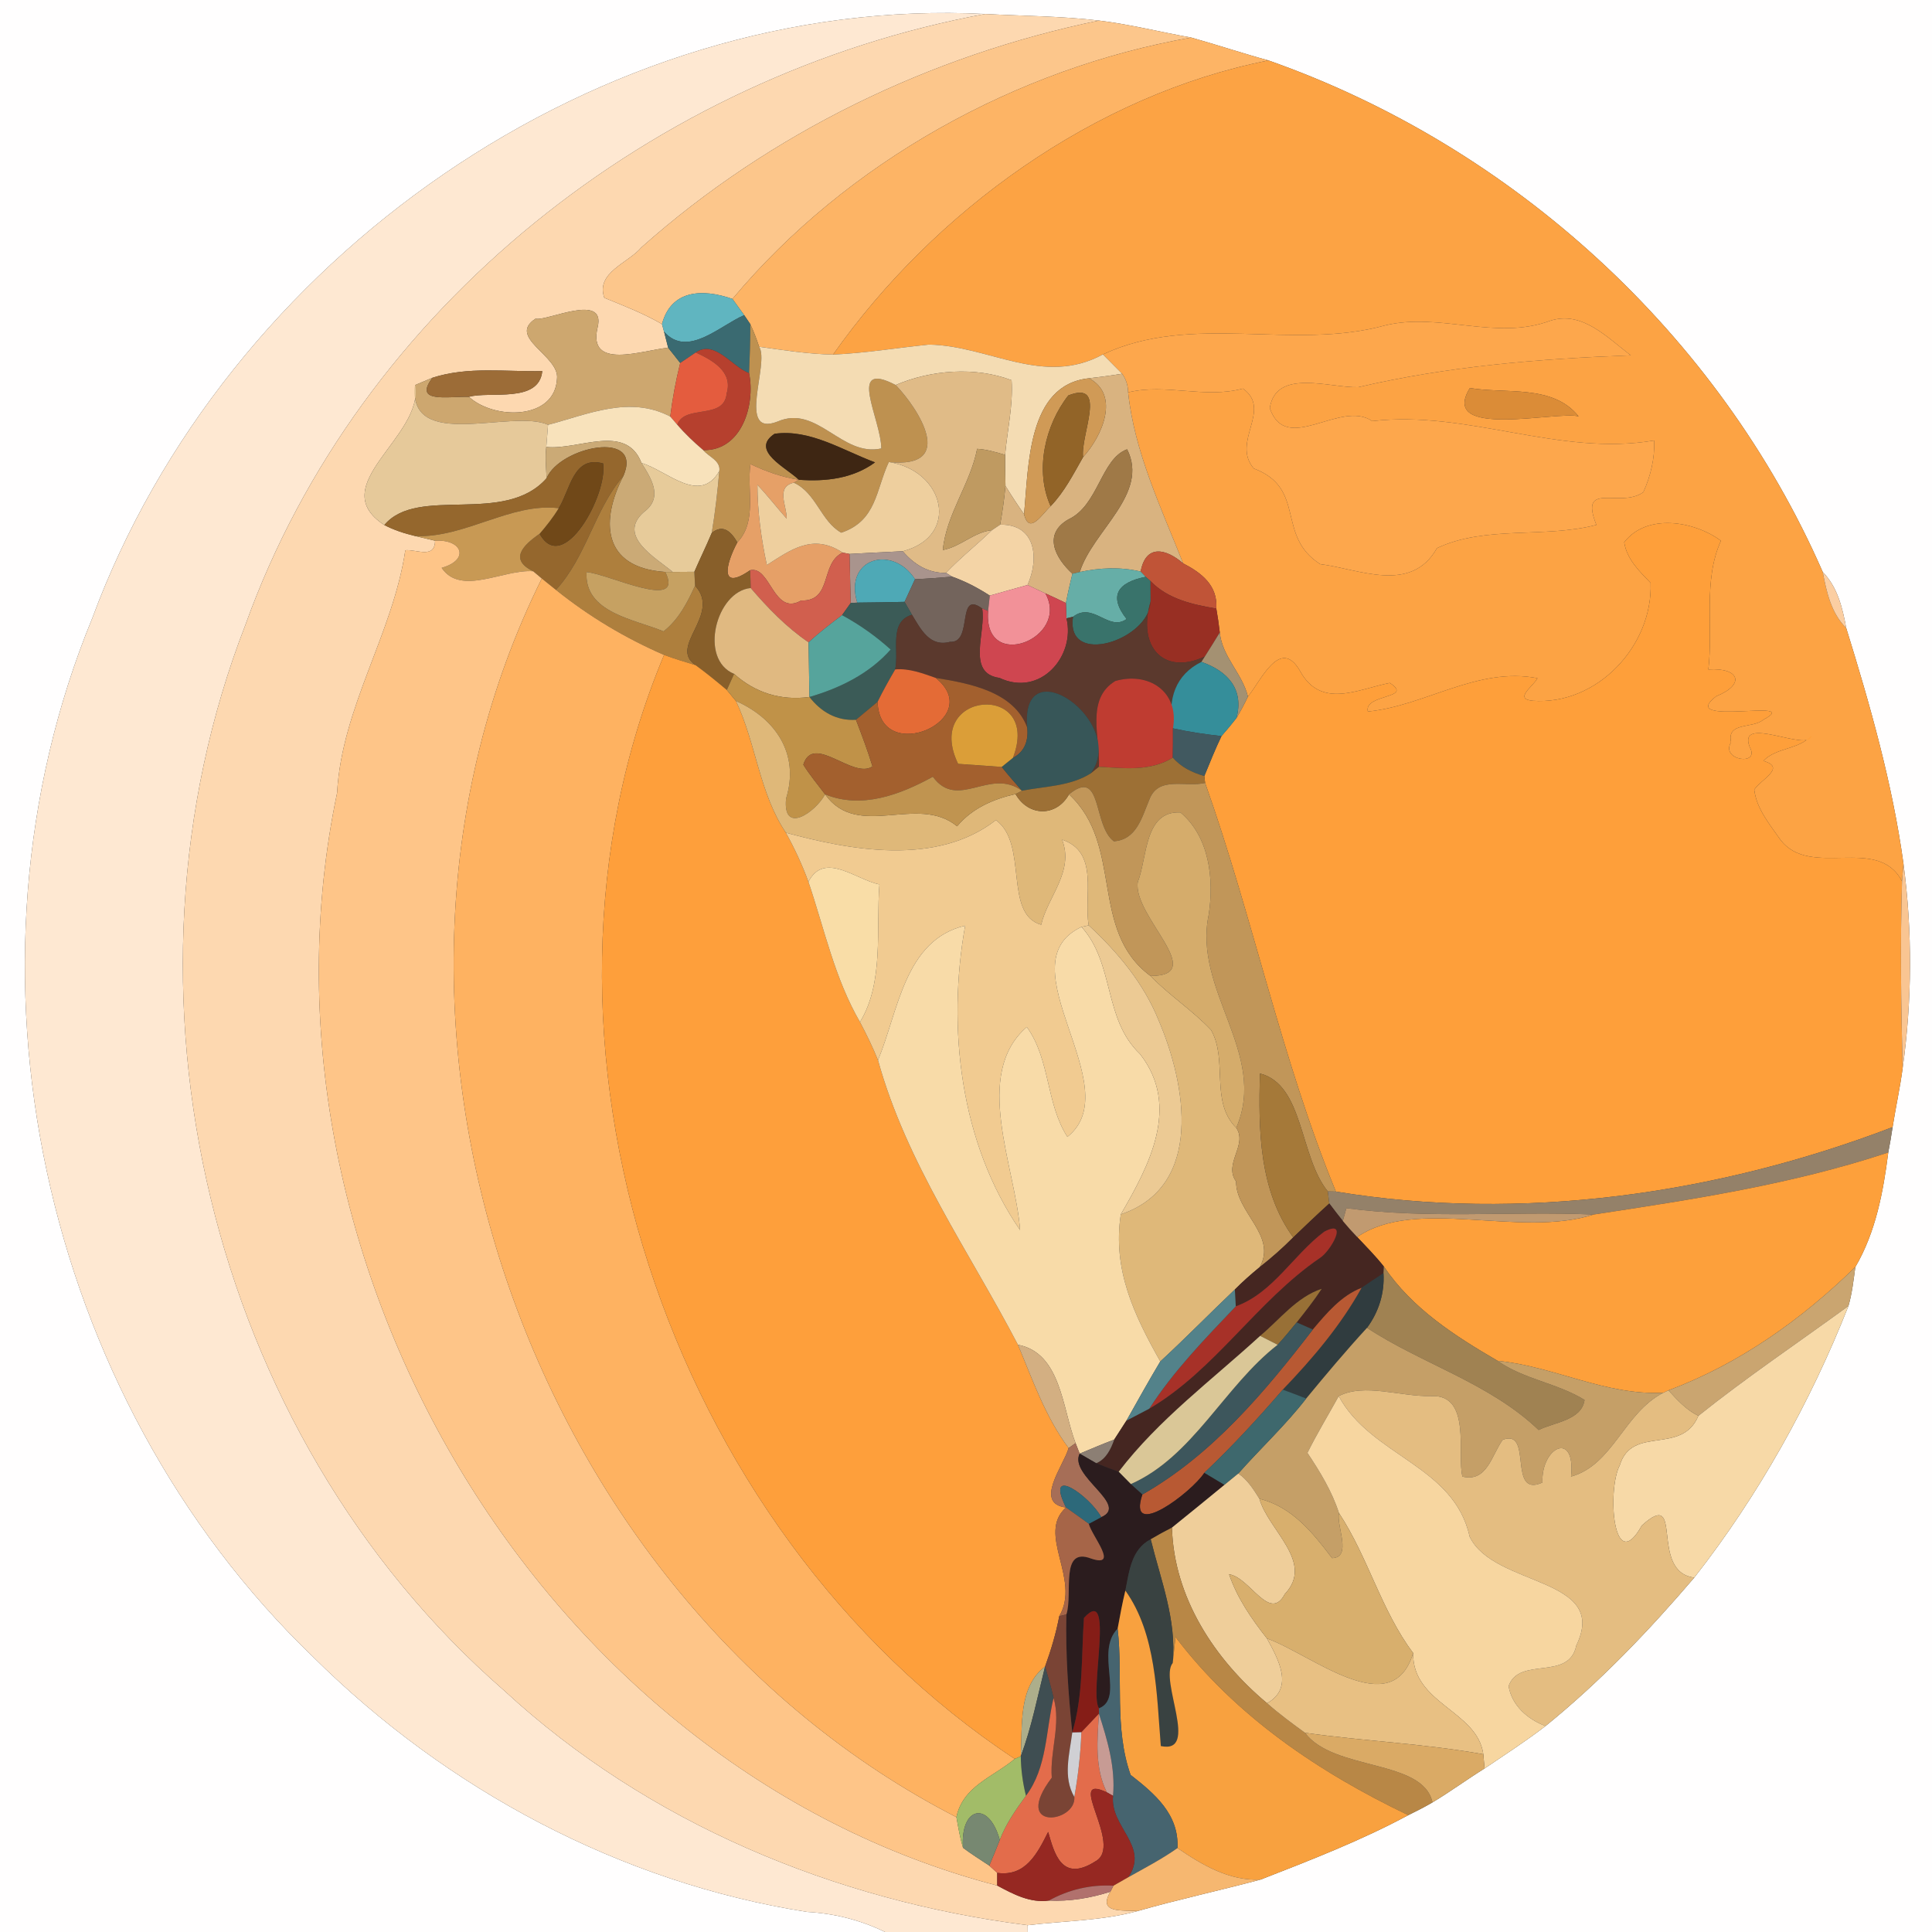 <?xml version="1.0" encoding="UTF-8" ?>
<!DOCTYPE svg PUBLIC "-//W3C//DTD SVG 1.1//EN" "http://www.w3.org/Graphics/SVG/1.1/DTD/svg11.dtd">
<svg width="250pt" height="250pt" viewBox="0 0 250 250" version="1.1" xmlns="http://www.w3.org/2000/svg">
<rect x="0" y="0" width="250" height="250" fill="#333333" stroke="none"/>
<g id="#fffefeff">
<path fill="#fffefe" opacity="1.00" d=" M 0.00 0.00 L 250.00 0.00 L 250.00 250.00 L 132.99 250.00 L 132.98 249.12 C 137.71 248.55 142.58 248.56 147.20 247.29 C 152.48 245.78 157.84 244.63 163.14 243.21 C 169.60 240.69 176.11 238.17 182.23 234.88 C 183.29 234.36 184.34 233.83 185.36 233.23 C 187.66 231.85 189.82 230.26 192.10 228.84 C 194.75 227.05 197.45 225.30 199.99 223.35 C 207.07 217.61 213.33 211.05 219.24 204.14 C 227.54 193.54 234.26 181.49 239.19 168.99 C 239.66 167.34 239.85 165.64 240.08 163.95 C 242.72 159.44 243.69 154.25 244.34 149.13 C 244.55 148.04 244.74 146.95 244.90 145.85 C 245.30 143.31 245.86 140.79 246.20 138.23 C 247.43 129.48 247.47 120.53 246.31 111.77 C 244.88 101.37 242.00 91.27 238.90 81.27 C 238.42 78.65 237.78 75.97 235.86 74.01 C 222.41 43.25 195.75 18.94 164.14 7.82 C 160.78 6.90 157.49 5.80 154.14 4.86 C 150.15 4.15 146.22 3.15 142.20 2.66 C 137.31 2.08 132.39 2.07 127.48 1.81 C 77.57 -0.71 29.12 33.49 11.95 79.97 C -6.69 125.25 5.29 180.57 40.56 214.45 C 57.83 231.58 80.33 243.61 104.43 247.40 C 107.95 247.59 111.38 248.46 114.53 250.00 L 0.00 250.00 L 0.00 0.00 Z" />
</g>
<g id="#fee8d2ff">
<path fill="#fee8d2" opacity="1.00" d=" M 11.95 79.97 C 29.12 33.49 77.57 -0.71 127.48 1.81 C 84.87 9.66 46.54 39.65 31.76 80.85 C 13.42 128.07 26.92 185.41 65.24 218.76 C 83.81 235.91 108.06 245.96 132.98 249.12 L 132.99 250.00 L 114.53 250.00 C 111.38 248.46 107.95 247.59 104.43 247.40 C 80.33 243.61 57.83 231.58 40.56 214.45 C 5.29 180.57 -6.69 125.25 11.95 79.97 Z" />
</g>
<g id="#fdd8b0ff">
<path fill="#fdd8b0" opacity="1.00" d=" M 127.48 1.81 C 132.39 2.07 137.31 2.08 142.20 2.66 C 120.44 7.15 99.67 17.17 83.01 32.00 C 81.33 34.03 77.05 35.25 78.20 38.54 C 80.73 39.57 83.29 40.56 85.66 41.94 L 85.93 42.92 C 86.07 43.44 86.33 44.48 86.46 45.00 C 83.14 45.31 75.99 47.97 77.33 42.36 C 78.45 37.78 70.73 41.61 69.30 41.24 C 65.56 43.67 72.42 46.04 72.08 49.00 C 71.81 54.40 63.91 54.33 60.68 51.35 C 63.36 50.58 69.75 52.24 70.17 48.02 C 65.45 48.13 60.54 47.39 55.96 48.88 C 55.40 49.11 54.27 49.59 53.71 49.83 C 54.92 56.48 41.82 62.78 49.73 67.94 C 51.00 68.60 52.37 69.04 53.76 69.37 C 54.39 69.52 55.67 69.82 56.30 69.97 C 56.27 72.35 53.93 71.08 52.45 71.20 C 50.86 81.96 44.23 91.50 43.62 102.61 C 31.10 162.25 69.65 228.49 129.04 243.99 C 131.11 245.10 133.29 246.27 135.73 245.93 C 138.43 246.06 141.11 245.61 143.68 244.79 C 142.02 247.65 145.21 247.13 147.20 247.29 C 142.58 248.56 137.71 248.55 132.98 249.12 C 108.06 245.96 83.81 235.91 65.24 218.76 C 26.92 185.41 13.42 128.07 31.76 80.85 C 46.54 39.65 84.87 9.66 127.48 1.81 Z" />
</g>
<g id="#fcc68bff">
<path fill="#fcc68b" opacity="1.00" d=" M 83.01 32.00 C 99.67 17.17 120.44 7.15 142.20 2.66 C 146.22 3.15 150.15 4.15 154.14 4.86 C 131.58 8.82 109.56 20.98 94.78 38.68 C 90.81 37.29 86.82 37.55 85.66 41.94 C 83.29 40.56 80.73 39.57 78.20 38.54 C 77.05 35.25 81.33 34.03 83.01 32.00 Z" />
</g>
<g id="#fdb465ff">
<path fill="#fdb465" opacity="1.00" d=" M 94.78 38.68 C 109.56 20.98 131.58 8.82 154.14 4.86 C 157.49 5.80 160.78 6.90 164.14 7.82 C 141.70 12.26 120.90 27.28 107.80 45.88 C 104.58 45.82 101.41 45.31 98.23 44.87 C 97.91 43.87 97.53 42.90 97.09 41.95 C 96.89 41.66 96.50 41.07 96.30 40.78 C 95.92 40.26 95.16 39.21 94.78 38.68 Z" />
</g>
<g id="#fca344ff">
<path fill="#fca344" opacity="1.00" d=" M 107.80 45.88 C 120.90 27.28 141.70 12.26 164.14 7.82 C 195.75 18.94 222.41 43.25 235.86 74.01 C 236.36 76.61 236.94 79.33 238.90 81.27 C 242.00 91.27 244.88 101.37 246.31 111.77 C 246.26 112.34 246.17 113.48 246.12 114.04 C 242.97 107.98 234.23 113.79 230.37 108.64 C 228.99 106.66 227.29 104.65 227.00 102.18 C 227.84 100.87 231.21 99.31 228.18 98.46 C 229.85 96.70 232.73 97.04 234.40 95.19 C 234.15 97.46 224.74 92.34 226.41 96.67 C 227.83 99.17 222.57 98.39 224.00 96.05 C 223.41 93.39 226.77 94.32 228.16 93.14 C 233.69 90.20 216.81 94.17 222.07 90.10 C 225.88 88.57 225.10 86.36 221.06 86.63 C 221.71 81.13 220.35 75.13 222.69 69.97 C 219.18 67.39 213.07 66.40 210.17 70.17 C 210.51 72.37 212.12 73.90 213.59 75.43 C 213.88 83.59 206.64 91.29 198.33 90.68 C 195.85 90.43 198.40 88.82 198.95 87.76 C 191.20 86.24 184.38 91.36 177.00 92.07 C 176.46 89.77 183.04 90.43 179.84 88.37 C 175.72 89.17 170.92 91.82 168.20 86.78 C 165.63 82.38 163.16 88.10 161.48 90.14 C 160.75 87.13 158.13 84.98 157.84 81.84 C 157.72 80.80 157.57 79.77 157.39 78.75 C 157.60 75.77 155.49 74.13 153.10 72.90 C 150.26 65.73 146.78 58.46 145.98 50.77 C 150.87 49.58 155.92 51.62 160.84 50.28 C 164.67 53.05 159.28 57.15 162.24 60.62 C 169.11 63.22 165.05 69.31 170.84 73.00 C 175.76 73.59 182.57 76.92 185.94 70.93 C 192.16 67.97 199.88 69.67 206.57 67.92 C 204.25 62.12 209.70 65.85 212.65 63.68 C 213.59 61.59 214.14 59.31 214.05 57.00 C 201.72 59.10 189.98 53.05 177.57 54.49 C 173.43 51.65 166.43 58.99 164.31 52.81 C 165.10 47.61 172.12 50.22 175.76 50.10 C 187.35 47.39 199.18 46.42 211.03 45.98 C 208.02 43.74 204.76 40.15 200.59 41.51 C 193.58 44.11 186.34 40.39 179.26 42.10 C 167.25 45.42 154.29 40.44 142.72 45.86 C 134.98 50.07 128.02 44.72 120.20 44.59 C 116.07 45.01 111.95 45.70 107.80 45.88 M 190.20 50.21 C 186.08 56.92 201.67 53.12 204.27 53.88 C 200.95 49.70 194.83 51.00 190.20 50.21 Z" />
</g>
<g id="#60b5c0ff">
<path fill="#60b5c0" opacity="1.00" d=" M 85.66 41.94 C 86.82 37.55 90.81 37.29 94.78 38.68 C 95.16 39.21 95.92 40.26 96.30 40.78 C 93.15 42.12 88.96 46.37 85.93 42.92 L 85.66 41.94 Z" />
</g>
<g id="#cda76fff">
<path fill="#cda76f" opacity="1.00" d=" M 69.30 41.24 C 70.73 41.61 78.45 37.78 77.33 42.36 C 75.99 47.97 83.14 45.31 86.46 45.00 C 86.99 45.65 87.50 46.31 88.02 46.97 C 87.45 49.25 87.02 51.57 86.73 53.90 C 81.47 51.14 76.10 53.61 70.92 54.97 C 66.26 52.85 52.70 58.54 53.71 49.83 C 54.27 49.59 55.40 49.11 55.96 48.88 C 53.44 52.21 57.87 51.28 60.68 51.35 C 63.91 54.33 71.81 54.40 72.08 49.00 C 72.42 46.04 65.56 43.67 69.30 41.24 Z" />
</g>
<g id="#3a6a71ff">
<path fill="#3a6a71" opacity="1.00" d=" M 85.93 42.92 C 88.96 46.37 93.15 42.12 96.30 40.78 C 96.50 41.07 96.89 41.66 97.09 41.95 C 97.10 44.06 97.02 46.17 96.93 48.28 C 94.70 47.45 92.50 43.92 90.03 45.61 C 89.53 45.95 88.52 46.63 88.02 46.97 C 87.50 46.31 86.99 45.65 86.46 45.00 C 86.33 44.48 86.07 43.44 85.93 42.92 Z" />
</g>
<g id="#fda74cff">
<path fill="#fda74c" opacity="1.00" d=" M 179.26 42.10 C 186.34 40.39 193.58 44.11 200.59 41.51 C 204.76 40.15 208.02 43.74 211.03 45.98 C 199.18 46.42 187.35 47.39 175.76 50.10 C 172.12 50.22 165.10 47.61 164.31 52.81 C 166.43 58.99 173.43 51.65 177.57 54.49 C 189.98 53.05 201.72 59.10 214.05 57.00 C 214.14 59.31 213.59 61.59 212.65 63.68 C 209.70 65.85 204.25 62.12 206.57 67.92 C 199.88 69.67 192.16 67.97 185.94 70.93 C 182.57 76.92 175.76 73.59 170.84 73.00 C 165.05 69.31 169.11 63.22 162.24 60.62 C 159.28 57.15 164.67 53.05 160.84 50.28 C 155.92 51.62 150.87 49.58 145.98 50.77 C 145.96 49.85 145.70 49.05 145.20 48.36 C 144.38 47.52 143.55 46.69 142.72 45.86 C 154.29 40.44 167.25 45.42 179.26 42.10 Z" />
</g>
<g id="#be9150ff">
<path fill="#be9150" opacity="1.00" d=" M 97.09 41.95 C 97.53 42.90 97.91 43.87 98.23 44.87 C 99.64 47.00 95.21 56.68 100.64 54.54 C 105.76 52.32 108.92 59.17 114.04 58.03 C 114.02 54.24 109.48 46.47 115.90 49.82 C 118.81 52.84 123.91 60.67 115.01 59.79 C 113.33 63.40 113.44 67.39 108.86 68.93 C 106.22 67.46 105.64 63.79 102.72 62.46 L 103.36 62.08 C 106.85 62.34 110.37 61.93 113.23 59.83 C 109.05 58.28 104.81 55.49 100.23 56.13 C 96.96 58.30 101.84 60.56 103.36 62.08 C 101.17 61.74 99.10 61.00 97.11 60.06 C 96.61 63.32 98.02 67.47 95.41 70.18 C 94.60 68.80 93.58 67.77 92.10 68.96 C 92.54 66.31 92.85 63.62 93.08 60.95 C 93.28 59.61 91.70 59.11 91.00 58.25 C 96.01 58.34 97.76 52.35 96.93 48.28 C 97.02 46.17 97.10 44.06 97.09 41.95 Z" />
</g>
<g id="#f4dcb3ff">
<path fill="#f4dcb3" opacity="1.00" d=" M 120.20 44.59 C 128.02 44.72 134.98 50.07 142.72 45.86 C 143.55 46.69 144.38 47.52 145.20 48.36 C 143.78 48.60 142.35 48.78 140.92 48.95 C 132.91 49.78 133.12 60.30 132.51 66.53 C 131.67 65.34 130.87 64.12 130.11 62.88 C 130.08 61.54 130.06 60.20 130.06 58.86 C 130.35 55.64 131.11 52.44 130.90 49.20 C 126.20 47.42 120.49 47.85 115.90 49.82 C 109.48 46.47 114.02 54.24 114.04 58.03 C 108.92 59.17 105.76 52.32 100.64 54.54 C 95.21 56.68 99.64 47.00 98.23 44.87 C 101.41 45.31 104.58 45.82 107.80 45.88 C 111.95 45.70 116.07 45.01 120.20 44.59 Z" />
</g>
<g id="#b6402eff">
<path fill="#b6402e" opacity="1.00" d=" M 90.03 45.61 C 92.50 43.92 94.70 47.45 96.93 48.28 C 97.76 52.35 96.01 58.34 91.00 58.25 C 89.80 57.23 88.65 56.15 87.63 54.95 C 88.63 52.27 93.71 54.40 94.03 50.91 C 94.88 48.08 92.16 46.60 90.03 45.61 Z" />
</g>
<g id="#e45c3eff">
<path fill="#e45c3e" opacity="1.00" d=" M 88.02 46.97 C 88.52 46.63 89.53 45.95 90.03 45.61 C 92.16 46.60 94.88 48.08 94.03 50.91 C 93.71 54.40 88.63 52.27 87.63 54.95 C 87.41 54.69 86.95 54.17 86.73 53.90 C 87.02 51.57 87.45 49.25 88.02 46.97 Z" />
</g>
<g id="#9c6c37ff">
<path fill="#9c6c37" opacity="1.00" d=" M 55.96 48.88 C 60.54 47.39 65.45 48.13 70.17 48.02 C 69.75 52.24 63.36 50.58 60.68 51.35 C 57.87 51.28 53.44 52.21 55.96 48.88 Z" />
</g>
<g id="#e0bb87ff">
<path fill="#e0bb87" opacity="1.00" d=" M 115.90 49.82 C 120.49 47.85 126.20 47.42 130.90 49.20 C 131.11 52.44 130.35 55.64 130.06 58.86 C 128.87 58.51 127.68 58.15 126.44 58.08 C 125.55 62.66 122.47 66.47 122.00 71.17 C 124.30 70.76 126.01 68.85 128.36 68.60 C 126.42 70.49 124.28 72.16 122.42 74.13 C 120.12 74.18 118.27 73.04 116.82 71.33 C 124.28 69.38 122.25 60.89 115.01 59.79 C 123.91 60.67 118.81 52.84 115.90 49.82 Z" />
</g>
<g id="#d9b380ff">
<path fill="#d9b380" opacity="1.00" d=" M 145.20 48.36 C 145.70 49.05 145.96 49.85 145.98 50.77 C 146.78 58.46 150.26 65.73 153.10 72.90 C 150.87 70.97 148.26 70.39 147.60 73.96 C 144.99 73.34 142.33 73.46 139.72 74.02 C 141.40 68.66 148.75 63.91 145.85 58.14 C 142.47 59.35 142.14 65.41 138.25 67.21 C 134.93 69.12 136.53 72.19 138.77 74.24 C 138.46 75.50 138.17 76.76 137.93 78.03 C 137.04 77.60 136.16 77.19 135.27 76.78 C 134.69 76.51 133.54 75.97 132.96 75.70 C 134.48 72.31 134.08 67.81 129.42 67.89 C 129.72 66.23 129.95 64.56 130.11 62.88 C 130.87 64.12 131.67 65.34 132.51 66.53 C 133.19 69.32 134.88 66.47 135.95 65.50 C 137.73 63.66 138.89 61.36 140.15 59.15 C 142.59 56.49 145.00 51.13 140.92 48.95 C 142.35 48.78 143.78 48.60 145.20 48.36 Z" />
</g>
<g id="#d09a56ff">
<path fill="#d09a56" opacity="1.00" d=" M 132.51 66.53 C 133.12 60.30 132.91 49.78 140.92 48.95 C 145.00 51.13 142.59 56.49 140.15 59.15 C 139.79 56.29 143.39 49.15 138.24 51.17 C 135.21 55.03 133.87 60.91 135.95 65.50 C 134.88 66.47 133.19 69.32 132.51 66.53 Z" />
</g>
<g id="#e6c99aff">
<path fill="#e6c99a" opacity="1.00" d=" M 49.73 67.94 C 41.82 62.78 54.92 56.48 53.71 49.83 C 52.70 58.54 66.26 52.85 70.92 54.97 C 70.86 55.69 70.74 57.12 70.69 57.84 C 70.54 59.18 70.67 60.53 70.73 61.88 C 65.28 68.07 54.06 62.76 49.73 67.94 Z" />
</g>
<g id="#db8c37ff">
<path fill="#db8c37" opacity="1.00" d=" M 190.20 50.21 C 194.83 51.00 200.95 49.70 204.27 53.88 C 201.67 53.12 186.08 56.92 190.20 50.21 Z" />
</g>
<g id="#926428ff">
<path fill="#926428" opacity="1.00" d=" M 138.24 51.17 C 143.39 49.15 139.79 56.29 140.15 59.15 C 138.89 61.36 137.73 63.66 135.95 65.50 C 133.87 60.91 135.21 55.03 138.24 51.17 Z" />
</g>
<g id="#f8e2bbff">
<path fill="#f8e2bb" opacity="1.00" d=" M 70.92 54.97 C 76.10 53.61 81.47 51.14 86.73 53.90 C 86.95 54.17 87.41 54.69 87.63 54.95 C 88.65 56.15 89.80 57.23 91.00 58.25 C 91.70 59.11 93.28 59.61 93.08 60.95 C 90.56 65.38 86.30 60.88 83.01 59.91 C 81.00 54.70 74.84 58.28 70.69 57.84 C 70.74 57.12 70.86 55.69 70.92 54.97 Z" />
</g>
<g id="#3e2613ff">
<path fill="#3e2613" opacity="1.00" d=" M 100.23 56.13 C 104.81 55.49 109.05 58.28 113.23 59.83 C 110.37 61.93 106.85 62.34 103.36 62.08 C 101.84 60.56 96.96 58.30 100.23 56.13 Z" />
</g>
<g id="#cbaa76ff">
<path fill="#cbaa76" opacity="1.00" d=" M 70.69 57.84 C 74.84 58.28 81.00 54.70 83.01 59.91 C 84.35 62.02 85.84 64.43 83.28 66.29 C 79.83 69.39 84.83 72.15 87.05 74.01 L 86.09 74.01 C 77.75 73.45 77.76 67.18 80.68 61.56 C 83.24 55.53 72.44 57.80 70.73 61.88 C 70.67 60.53 70.54 59.18 70.69 57.84 Z" />
</g>
<g id="#95672dff">
<path fill="#95672d" opacity="1.00" d=" M 70.73 61.88 C 72.44 57.80 83.24 55.53 80.68 61.56 C 76.91 65.96 75.91 72.00 71.94 76.33 C 71.48 75.96 70.57 75.23 70.11 74.86 C 69.83 74.63 69.27 74.15 68.99 73.92 C 65.82 72.39 67.71 70.53 69.83 69.07 C 72.87 74.60 78.67 63.95 78.04 59.97 C 74.18 58.89 73.80 63.36 72.30 65.76 C 66.11 65.01 60.21 69.62 53.76 69.37 C 52.37 69.04 51.00 68.60 49.73 67.94 C 54.06 62.76 65.28 68.07 70.73 61.88 Z" />
</g>
<g id="#bf9a61ff">
<path fill="#bf9a61" opacity="1.00" d=" M 126.44 58.08 C 127.68 58.15 128.87 58.51 130.06 58.86 C 130.06 60.20 130.08 61.54 130.11 62.88 C 129.95 64.56 129.72 66.23 129.42 67.89 C 129.16 68.07 128.62 68.43 128.36 68.60 C 126.01 68.85 124.30 70.76 122.00 71.17 C 122.47 66.47 125.55 62.66 126.44 58.08 Z" />
</g>
<g id="#9f7947ff">
<path fill="#9f7947" opacity="1.00" d=" M 138.25 67.21 C 142.14 65.41 142.47 59.35 145.85 58.14 C 148.75 63.91 141.40 68.66 139.72 74.02 L 138.77 74.24 C 136.53 72.19 134.93 69.12 138.25 67.21 Z" />
</g>
<g id="#704818ff">
<path fill="#704818" opacity="1.00" d=" M 72.30 65.76 C 73.80 63.36 74.18 58.89 78.04 59.97 C 78.67 63.95 72.87 74.60 69.83 69.07 C 70.73 68.02 71.59 66.94 72.30 65.76 Z" />
</g>
<g id="#e7cb9aff">
<path fill="#e7cb9a" opacity="1.00" d=" M 83.01 59.91 C 86.30 60.88 90.56 65.38 93.08 60.95 C 92.85 63.62 92.54 66.31 92.10 68.96 C 91.39 70.66 90.58 72.30 89.85 73.99 C 89.15 73.99 87.75 74.00 87.05 74.01 C 84.83 72.15 79.83 69.39 83.28 66.29 C 85.84 64.43 84.35 62.02 83.01 59.91 Z" />
</g>
<g id="#e6a067ff">
<path fill="#e6a067" opacity="1.00" d=" M 97.11 60.06 C 99.10 61.00 101.17 61.74 103.36 62.08 L 102.72 62.46 C 100.33 63.00 101.83 65.48 101.80 67.12 C 100.52 65.68 99.34 64.14 98.01 62.74 C 98.02 66.23 98.50 69.71 99.23 73.11 C 102.28 71.19 105.17 68.95 109.04 71.51 C 106.09 72.90 107.77 77.83 103.66 77.71 C 100.07 79.77 99.71 73.16 97.06 73.79 C 93.02 76.59 93.93 72.94 95.41 70.18 C 98.02 67.47 96.61 63.32 97.11 60.06 Z" />
</g>
<g id="#eecf9eff">
<path fill="#eecf9e" opacity="1.00" d=" M 115.01 59.79 C 122.25 60.89 124.28 69.38 116.82 71.33 C 114.52 71.44 112.22 71.55 109.93 71.68 L 109.04 71.51 C 105.17 68.95 102.28 71.19 99.23 73.11 C 98.50 69.71 98.02 66.23 98.01 62.74 C 99.34 64.14 100.52 65.68 101.80 67.12 C 101.83 65.48 100.33 63.00 102.72 62.46 C 105.64 63.79 106.22 67.46 108.86 68.93 C 113.44 67.39 113.33 63.40 115.01 59.79 Z" />
</g>
<g id="#ae7f3dff">
<path fill="#ae7f3d" opacity="1.00" d=" M 71.94 76.33 C 75.91 72.00 76.91 65.96 80.68 61.56 C 77.76 67.18 77.75 73.45 86.09 74.01 C 88.63 79.20 78.67 74.22 75.90 74.03 C 75.58 79.29 82.11 80.13 85.86 81.70 C 87.80 80.19 88.94 77.98 89.94 75.79 C 93.41 79.52 86.39 83.66 90.01 86.07 C 88.64 85.66 87.27 85.24 85.93 84.75 C 80.93 82.58 76.19 79.75 71.94 76.33 Z" />
</g>
<g id="#c89954ff">
<path fill="#c89954" opacity="1.00" d=" M 53.76 69.37 C 60.21 69.62 66.11 65.01 72.30 65.76 C 71.59 66.94 70.73 68.02 69.83 69.07 C 67.71 70.53 65.82 72.39 68.99 73.92 C 65.17 73.62 59.64 77.17 57.15 73.48 C 60.84 72.43 59.81 69.75 56.30 69.97 C 55.67 69.82 54.39 69.52 53.76 69.37 Z" />
</g>
<g id="#885f2aff">
<path fill="#885f2a" opacity="1.00" d=" M 92.10 68.96 C 93.58 67.77 94.60 68.80 95.41 70.18 C 93.93 72.94 93.02 76.59 97.06 73.79 C 97.10 74.56 97.13 75.32 97.14 76.09 C 92.66 76.51 90.39 85.32 94.99 87.20 C 94.76 87.72 94.28 88.76 94.05 89.28 C 92.73 88.17 91.40 87.08 90.01 86.07 C 86.39 83.66 93.41 79.52 89.94 75.79 C 89.92 75.34 89.88 74.44 89.85 73.99 C 90.58 72.30 91.39 70.66 92.10 68.96 Z" />
</g>
<g id="#f4d4a6ff">
<path fill="#f4d4a6" opacity="1.00" d=" M 129.42 67.89 C 134.08 67.81 134.48 72.31 132.96 75.70 C 131.33 76.14 129.71 76.62 128.08 77.07 C 126.55 76.08 124.93 75.23 123.21 74.62 L 122.42 74.13 C 124.28 72.16 126.42 70.49 128.36 68.60 C 128.62 68.43 129.16 68.07 129.42 67.89 Z" />
</g>
<g id="#fe9f3aff">
<path fill="#fe9f3a" opacity="1.00" d=" M 210.17 70.17 C 213.07 66.40 219.18 67.39 222.69 69.97 C 220.35 75.13 221.71 81.13 221.06 86.63 C 225.10 86.36 225.88 88.57 222.07 90.10 C 216.81 94.17 233.69 90.20 228.16 93.14 C 226.77 94.32 223.41 93.39 224.00 96.05 C 222.57 98.39 227.83 99.17 226.41 96.67 C 224.74 92.34 234.15 97.46 234.40 95.19 C 232.73 97.04 229.85 96.70 228.18 98.46 C 231.21 99.31 227.84 100.87 227.00 102.18 C 227.29 104.65 228.99 106.66 230.37 108.64 C 234.23 113.79 242.97 107.98 246.12 114.04 C 245.88 122.10 245.99 130.17 246.20 138.23 C 245.86 140.79 245.30 143.31 244.90 145.85 C 222.22 154.53 196.89 158.16 172.86 154.19 C 165.81 137.03 162.14 118.77 155.94 101.31 L 155.84 100.42 C 156.55 98.69 157.25 96.94 158.06 95.25 C 158.73 94.49 159.37 93.71 160.00 92.91 C 160.54 92.01 161.03 91.09 161.48 90.14 C 163.16 88.10 165.63 82.38 168.20 86.78 C 170.92 91.82 175.72 89.17 179.84 88.37 C 183.04 90.43 176.46 89.77 177.00 92.07 C 184.38 91.36 191.20 86.24 198.95 87.76 C 198.40 88.82 195.85 90.43 198.33 90.68 C 206.64 91.29 213.88 83.59 213.59 75.43 C 212.12 73.90 210.51 72.37 210.17 70.17 Z" />
</g>
<g id="#fec588ff">
<path fill="#fec588" opacity="1.00" d=" M 56.30 69.97 C 59.81 69.75 60.84 72.43 57.15 73.48 C 59.64 77.17 65.17 73.62 68.99 73.92 C 69.27 74.15 69.83 74.63 70.11 74.86 C 42.09 131.29 67.87 206.41 123.76 235.14 C 124.00 236.46 124.22 237.80 124.61 239.10 C 125.70 239.93 126.87 240.64 128.01 241.41 C 128.27 241.65 128.78 242.12 129.04 242.35 C 129.04 242.76 129.04 243.58 129.04 243.99 C 69.65 228.49 31.10 162.25 43.62 102.61 C 44.23 91.50 50.86 81.96 52.45 71.20 C 53.93 71.08 56.27 72.35 56.30 69.97 Z" />
</g>
<g id="#a9948dff">
<path fill="#a9948d" opacity="1.00" d=" M 109.93 71.68 C 112.22 71.55 114.52 71.44 116.82 71.33 C 118.27 73.04 120.12 74.18 122.42 74.13 L 123.21 74.62 C 121.61 74.76 120.00 74.88 118.40 74.95 C 115.47 70.42 109.17 72.24 110.93 77.98 L 110.08 78.03 C 110.04 75.91 109.99 73.80 109.93 71.68 Z" />
</g>
<g id="#c05437ff">
<path fill="#c05437" opacity="1.00" d=" M 147.60 73.96 C 148.26 70.39 150.87 70.97 153.10 72.90 C 155.49 74.13 157.60 75.77 157.39 78.75 C 154.31 78.23 151.14 77.53 148.88 75.20 L 148.25 74.64 L 147.60 73.96 Z" />
</g>
<g id="#d15f4eff">
<path fill="#d15f4e" opacity="1.00" d=" M 103.66 77.71 C 107.77 77.83 106.09 72.90 109.04 71.51 L 109.93 71.68 C 109.99 73.80 110.04 75.91 110.08 78.03 C 109.80 78.42 109.24 79.21 108.96 79.60 C 107.48 80.72 106.00 81.85 104.63 83.12 C 101.77 81.18 99.37 78.69 97.14 76.09 C 97.13 75.32 97.10 74.56 97.06 73.79 C 99.71 73.16 100.07 79.77 103.66 77.71 Z" />
</g>
<g id="#4ea9b6ff">
<path fill="#4ea9b6" opacity="1.00" d=" M 110.93 77.98 C 109.17 72.24 115.47 70.42 118.40 74.95 C 117.95 75.93 117.50 76.90 117.05 77.88 C 115.01 77.93 112.97 77.96 110.93 77.98 Z" />
</g>
<g id="#66aea7ff">
<path fill="#66aea7" opacity="1.00" d=" M 139.72 74.02 C 142.33 73.46 144.99 73.34 147.60 73.96 L 148.25 74.64 C 144.68 75.35 143.38 77.06 145.78 80.10 C 143.47 81.79 141.46 77.80 138.85 79.81 L 138.00 80.01 C 137.98 79.51 137.95 78.52 137.93 78.03 C 138.17 76.76 138.46 75.50 138.77 74.24 L 139.72 74.02 Z" />
</g>
<g id="#c6a162ff">
<path fill="#c6a162" opacity="1.00" d=" M 75.90 74.03 C 78.67 74.22 88.63 79.20 86.09 74.01 L 87.05 74.01 C 87.75 74.00 89.15 73.99 89.85 73.99 C 89.88 74.44 89.92 75.34 89.94 75.79 C 88.94 77.98 87.80 80.19 85.86 81.70 C 82.11 80.13 75.58 79.29 75.90 74.03 Z" />
</g>
<g id="#fbcea2ff">
<path fill="#fbcea2" opacity="1.00" d=" M 235.86 74.01 C 237.78 75.97 238.42 78.65 238.90 81.27 C 236.94 79.33 236.36 76.61 235.86 74.01 Z" />
</g>
<g id="#feb261ff">
<path fill="#feb261" opacity="1.00" d=" M 70.11 74.86 C 70.57 75.23 71.48 75.96 71.94 76.33 C 76.19 79.75 80.93 82.58 85.93 84.75 C 65.09 134.50 86.37 197.95 131.31 227.60 C 128.52 229.94 124.59 231.13 123.76 235.14 C 67.87 206.41 42.09 131.29 70.11 74.86 Z" />
</g>
<g id="#73645cff">
<path fill="#73645c" opacity="1.00" d=" M 118.40 74.95 C 120.00 74.88 121.61 74.76 123.21 74.62 C 124.93 75.23 126.55 76.08 128.08 77.07 C 128.03 77.57 127.91 78.56 127.86 79.06 L 127.09 78.74 C 123.72 76.26 125.96 83.28 122.94 83.05 C 120.31 83.77 119.15 81.42 118.01 79.55 C 117.77 79.13 117.29 78.29 117.05 77.88 C 117.50 76.90 117.95 75.93 118.40 74.95 Z" />
</g>
<g id="#39736bff">
<path fill="#39736b" opacity="1.00" d=" M 145.78 80.10 C 143.38 77.06 144.68 75.35 148.25 74.64 L 148.88 75.20 C 148.88 75.86 148.89 77.17 148.89 77.82 C 148.77 82.82 137.83 86.40 138.85 79.81 C 141.46 77.80 143.47 81.79 145.78 80.10 Z" />
</g>
<g id="#982f23ff">
<path fill="#982f23" opacity="1.00" d=" M 148.88 75.20 C 151.14 77.53 154.31 78.23 157.39 78.75 C 157.57 79.77 157.72 80.80 157.84 81.84 C 157.20 82.89 156.56 83.93 155.90 84.96 C 150.54 87.45 147.13 83.66 148.89 77.82 C 148.89 77.17 148.88 75.86 148.88 75.20 Z" />
</g>
<g id="#e0b981ff">
<path fill="#e0b981" opacity="1.00" d=" M 94.99 87.20 C 90.39 85.32 92.66 76.51 97.14 76.09 C 99.37 78.69 101.77 81.18 104.63 83.12 C 104.66 84.89 104.71 88.42 104.74 90.19 C 101.01 90.70 97.69 89.62 94.99 87.20 Z" />
</g>
<g id="#f29198ff">
<path fill="#f29198" opacity="1.00" d=" M 128.08 77.07 C 129.71 76.62 131.33 76.14 132.96 75.70 C 133.54 75.97 134.69 76.51 135.27 76.78 C 138.52 82.62 127.22 87.10 127.86 79.06 C 127.91 78.56 128.03 77.57 128.08 77.07 Z" />
</g>
<g id="#cf4650ff">
<path fill="#cf4650" opacity="1.00" d=" M 135.27 76.78 C 136.16 77.19 137.04 77.60 137.93 78.03 C 137.95 78.52 137.98 79.51 138.00 80.01 C 139.19 84.87 134.65 90.24 129.33 87.72 C 124.99 87.13 127.63 81.80 127.09 78.74 L 127.86 79.06 C 127.22 87.10 138.52 82.62 135.27 76.78 Z" />
</g>
<g id="#3b5b57ff">
<path fill="#3b5b57" opacity="1.00" d=" M 110.08 78.03 L 110.93 77.98 C 112.97 77.96 115.01 77.93 117.05 77.88 C 117.29 78.29 117.77 79.13 118.01 79.55 C 114.98 80.45 116.36 84.14 115.84 86.62 C 115.04 88.00 114.26 89.38 113.56 90.81 C 112.63 91.60 111.69 92.36 110.76 93.14 C 108.26 93.30 106.24 92.12 104.74 90.19 C 108.69 89.04 112.49 87.18 115.25 84.05 C 113.34 82.32 111.22 80.82 108.96 79.60 C 109.24 79.21 109.80 78.42 110.08 78.03 Z" />
</g>
<g id="#5b392dff">
<path fill="#5b392d" opacity="1.00" d=" M 122.94 83.05 C 125.96 83.28 123.72 76.26 127.09 78.74 C 127.63 81.80 124.99 87.13 129.33 87.72 C 134.65 90.24 139.19 84.87 138.00 80.01 L 138.85 79.81 C 137.83 86.40 148.77 82.82 148.89 77.82 C 147.13 83.66 150.54 87.45 155.90 84.96 L 155.46 85.65 C 152.13 87.29 151.02 90.46 151.78 94.25 C 152.62 89.50 148.65 86.88 144.32 88.12 C 140.45 90.46 142.38 95.47 142.20 99.22 C 141.93 99.44 141.41 99.86 141.15 100.07 C 145.99 93.40 131.92 83.58 132.93 94.17 C 131.23 89.49 125.44 88.42 121.08 87.72 C 119.39 87.13 117.67 86.46 115.84 86.62 C 116.36 84.14 114.98 80.45 118.01 79.55 C 119.15 81.42 120.31 83.77 122.94 83.05 Z" />
</g>
<g id="#56a49cff">
<path fill="#56a49c" opacity="1.00" d=" M 104.63 83.12 C 106.00 81.85 107.48 80.72 108.96 79.60 C 111.22 80.82 113.34 82.32 115.25 84.05 C 112.49 87.18 108.69 89.04 104.74 90.19 C 104.71 88.42 104.66 84.89 104.63 83.12 Z" />
</g>
<g id="#a49172ff">
<path fill="#a49172" opacity="1.00" d=" M 155.90 84.96 C 156.56 83.93 157.20 82.89 157.84 81.84 C 158.13 84.98 160.75 87.13 161.48 90.14 C 161.03 91.09 160.54 92.01 160.00 92.91 C 161.00 89.16 158.84 86.83 155.46 85.65 L 155.90 84.96 Z" />
</g>
<g id="#fe9f3bff">
<path fill="#fe9f3b" opacity="1.00" d=" M 131.31 227.60 C 86.37 197.95 65.09 134.50 85.93 84.75 C 87.27 85.24 88.64 85.66 90.01 86.07 C 91.40 87.08 92.73 88.17 94.05 89.28 C 94.34 89.64 94.93 90.35 95.23 90.71 C 97.85 96.23 98.24 102.60 101.69 107.75 C 102.82 109.79 103.81 111.91 104.61 114.11 C 106.67 120.20 108.02 126.64 111.28 132.25 C 112.13 133.86 112.93 135.49 113.61 137.18 C 117.32 150.58 125.37 161.85 131.72 174.01 C 133.63 178.58 135.29 183.38 138.28 187.38 C 137.62 189.68 133.75 194.54 137.94 195.07 C 134.08 198.52 139.90 204.32 137.07 209.13 C 136.65 211.35 136.00 213.53 135.23 215.65 C 131.74 218.31 132.31 223.35 132.09 227.26 L 131.31 227.60 Z" />
</g>
<g id="#e46b36ff">
<path fill="#e46b36" opacity="1.00" d=" M 115.84 86.62 C 117.67 86.46 119.39 87.13 121.08 87.72 C 127.75 93.10 113.79 99.24 113.56 90.81 C 114.26 89.38 115.04 88.00 115.84 86.62 Z" />
</g>
<g id="#358e9aff">
<path fill="#358e9a" opacity="1.00" d=" M 151.78 94.25 C 151.02 90.46 152.13 87.29 155.46 85.65 C 158.84 86.83 161.00 89.16 160.00 92.91 C 159.37 93.71 158.73 94.49 158.06 95.25 C 155.95 95.02 153.85 94.71 151.78 94.25 Z" />
</g>
<g id="#c09248ff">
<path fill="#c09248" opacity="1.00" d=" M 94.99 87.20 C 97.69 89.62 101.01 90.70 104.74 90.19 C 106.24 92.12 108.26 93.30 110.76 93.14 C 111.52 95.13 112.28 97.13 112.90 99.17 C 110.40 100.91 105.23 94.83 103.95 98.95 C 104.79 100.30 105.81 101.52 106.77 102.79 C 105.51 105.12 101.24 108.08 101.72 103.32 C 103.52 97.50 100.27 92.93 95.23 90.71 C 94.93 90.35 94.34 89.64 94.05 89.28 C 94.28 88.76 94.76 87.72 94.99 87.20 Z" />
</g>
<g id="#a3602eff">
<path fill="#a3602e" opacity="1.00" d=" M 121.08 87.72 C 125.44 88.42 131.23 89.49 132.93 94.17 C 133.10 95.81 132.60 97.28 131.07 98.07 C 134.89 88.20 119.38 89.30 123.98 98.84 C 125.39 98.94 128.21 99.14 129.62 99.24 C 130.46 100.29 131.34 101.30 132.24 102.32 C 128.06 99.27 123.95 104.92 120.71 100.51 C 116.48 102.83 111.51 104.72 106.77 102.79 C 105.81 101.52 104.79 100.30 103.95 98.95 C 105.23 94.83 110.40 100.91 112.90 99.17 C 112.28 97.13 111.52 95.13 110.76 93.14 C 111.69 92.36 112.63 91.60 113.56 90.81 C 113.79 99.24 127.75 93.10 121.08 87.72 Z" />
</g>
<g id="#bf3c31ff">
<path fill="#bf3c31" opacity="1.00" d=" M 144.32 88.12 C 148.65 86.88 152.62 89.50 151.78 94.25 C 151.79 95.51 151.78 96.77 151.76 98.04 C 148.85 99.85 145.46 99.41 142.20 99.22 C 142.38 95.47 140.45 90.46 144.32 88.12 Z" />
</g>
<g id="#375658ff">
<path fill="#375658" opacity="1.00" d=" M 132.93 94.17 C 131.92 83.58 145.99 93.40 141.15 100.07 C 138.54 101.74 135.21 101.74 132.24 102.32 C 131.34 101.30 130.46 100.29 129.62 99.24 C 129.98 98.94 130.71 98.36 131.07 98.07 C 132.60 97.28 133.10 95.81 132.93 94.17 Z" />
</g>
<g id="#dfb879ff">
<path fill="#dfb879" opacity="1.00" d=" M 95.23 90.71 C 100.27 92.93 103.52 97.50 101.72 103.32 C 101.24 108.08 105.51 105.12 106.77 102.79 C 111.01 108.74 118.71 102.69 123.85 106.92 C 125.79 104.59 128.51 103.41 131.41 102.75 C 133.07 105.68 136.69 105.73 138.33 102.79 C 145.46 109.39 140.88 120.37 148.87 126.29 C 151.31 128.80 154.30 130.73 156.71 133.28 C 158.93 137.18 156.54 142.54 159.97 145.94 C 161.48 148.14 158.29 150.59 159.95 152.88 C 159.92 156.92 165.30 159.87 163.01 163.96 C 161.89 164.88 160.81 165.83 159.79 166.86 C 156.55 169.94 153.43 173.14 150.14 176.17 C 146.77 170.19 143.94 164.31 145.03 157.14 C 155.81 153.51 153.49 140.33 149.93 132.04 C 147.98 127.21 144.66 123.25 140.88 119.74 C 140.20 115.94 142.29 110.26 137.43 108.65 C 139.04 112.76 135.54 116.07 134.73 119.66 C 129.82 118.27 133.10 109.18 128.87 106.12 C 121.14 112.15 109.85 109.97 101.69 107.75 C 98.24 102.60 97.85 96.23 95.23 90.71 Z" />
</g>
<g id="#db9e38ff">
<path fill="#db9e38" opacity="1.00" d=" M 123.98 98.84 C 119.38 89.30 134.89 88.20 131.07 98.07 C 130.71 98.36 129.98 98.94 129.62 99.24 C 128.21 99.14 125.39 98.94 123.98 98.84 Z" />
</g>
<g id="#415960ff">
<path fill="#415960" opacity="1.00" d=" M 151.78 94.25 C 153.85 94.71 155.95 95.02 158.06 95.25 C 157.25 96.94 156.55 98.69 155.84 100.42 C 154.28 99.98 152.84 99.27 151.76 98.04 C 151.78 96.77 151.79 95.51 151.78 94.25 Z" />
</g>
<g id="#9d7035ff">
<path fill="#9d7035" opacity="1.00" d=" M 142.20 99.22 C 145.46 99.41 148.85 99.85 151.76 98.04 C 152.84 99.27 154.28 99.98 155.84 100.42 L 155.94 101.31 C 153.39 101.93 149.86 100.32 148.70 103.53 C 147.75 105.78 147.06 108.67 144.13 108.86 C 141.38 106.84 142.69 99.23 138.33 102.79 C 136.69 105.73 133.07 105.68 131.41 102.75 L 132.24 102.32 C 135.21 101.74 138.54 101.74 141.15 100.07 C 141.41 99.86 141.93 99.44 142.20 99.22 Z" />
</g>
<g id="#c09450ff">
<path fill="#c09450" opacity="1.00" d=" M 106.77 102.79 C 111.51 104.72 116.48 102.83 120.71 100.51 C 123.95 104.92 128.06 99.27 132.24 102.32 L 131.41 102.75 C 128.51 103.41 125.79 104.59 123.85 106.92 C 118.71 102.69 111.01 108.74 106.77 102.79 Z" />
</g>
<g id="#c19659ff">
<path fill="#c19659" opacity="1.00" d=" M 148.70 103.53 C 149.86 100.32 153.39 101.93 155.94 101.31 C 162.14 118.77 165.81 137.03 172.86 154.19 L 171.82 154.17 C 168.14 149.67 168.73 140.36 163.04 138.91 C 162.83 146.15 162.91 154.01 167.34 160.12 C 165.98 161.49 164.53 162.77 163.01 163.96 C 165.30 159.87 159.92 156.92 159.95 152.88 C 158.29 150.59 161.48 148.14 159.97 145.94 C 164.12 136.35 154.33 128.19 156.41 118.34 C 157.11 113.74 156.50 108.29 152.75 105.13 C 148.05 104.89 148.48 110.96 147.23 114.13 C 146.54 118.54 156.52 126.27 148.87 126.29 C 140.88 120.37 145.46 109.39 138.33 102.79 C 142.69 99.23 141.38 106.84 144.13 108.86 C 147.06 108.67 147.75 105.78 148.70 103.53 Z" />
</g>
<g id="#d5ac6bff">
<path fill="#d5ac6b" opacity="1.00" d=" M 147.23 114.13 C 148.48 110.96 148.05 104.89 152.75 105.13 C 156.50 108.29 157.11 113.74 156.41 118.34 C 154.33 128.19 164.12 136.35 159.97 145.94 C 156.54 142.54 158.93 137.18 156.71 133.28 C 154.30 130.73 151.31 128.80 148.87 126.29 C 156.52 126.27 146.54 118.54 147.23 114.13 Z" />
</g>
<g id="#f1cb91ff">
<path fill="#f1cb91" opacity="1.00" d=" M 101.69 107.75 C 109.85 109.97 121.14 112.15 128.87 106.12 C 133.10 109.18 129.82 118.27 134.73 119.66 C 135.54 116.07 139.04 112.76 137.43 108.65 C 142.29 110.26 140.20 115.94 140.88 119.74 L 139.95 119.94 C 129.75 124.73 146.19 140.69 138.12 147.11 C 135.33 142.78 135.92 137.12 132.87 132.89 C 125.80 139.02 131.39 150.95 132.00 159.18 C 124.26 147.94 122.52 133.02 124.89 119.78 C 117.02 121.62 116.24 130.92 113.61 137.18 C 112.93 135.49 112.13 133.86 111.28 132.25 C 114.42 127.14 113.34 120.23 113.80 114.44 C 110.80 113.86 106.65 110.09 104.61 114.11 C 103.81 111.91 102.82 109.79 101.69 107.75 Z" />
</g>
<g id="#f9dda7ff">
<path fill="#f9dda7" opacity="1.00" d=" M 104.61 114.11 C 106.65 110.09 110.80 113.86 113.80 114.44 C 113.34 120.23 114.42 127.14 111.28 132.25 C 108.02 126.64 106.67 120.20 104.61 114.11 Z" />
</g>
<g id="#f9c592ff">
<path fill="#f9c592" opacity="1.00" d=" M 246.31 111.77 C 247.47 120.53 247.43 129.48 246.20 138.23 C 245.99 130.17 245.88 122.10 246.12 114.04 C 246.17 113.48 246.26 112.34 246.31 111.77 Z" />
</g>
<g id="#f8dba8ff">
<path fill="#f8dba8" opacity="1.00" d=" M 113.61 137.18 C 116.24 130.92 117.02 121.62 124.89 119.78 C 122.52 133.02 124.26 147.94 132.00 159.18 C 131.39 150.95 125.80 139.02 132.87 132.89 C 135.92 137.12 135.33 142.78 138.12 147.11 C 146.19 140.69 129.75 124.73 139.95 119.94 C 144.26 124.73 142.75 131.86 147.51 136.38 C 152.82 143.16 148.67 150.88 145.03 157.14 C 143.94 164.31 146.77 170.19 150.14 176.17 C 148.63 178.70 147.20 181.27 145.76 183.83 C 145.23 184.65 144.70 185.46 144.18 186.28 C 142.67 186.85 141.19 187.49 139.71 188.10 C 139.58 187.76 139.31 187.08 139.18 186.74 C 137.45 182.26 137.31 175.08 131.72 174.01 C 125.37 161.85 117.32 150.58 113.61 137.18 Z" />
</g>
<g id="#ecca94ff">
<path fill="#ecca94" opacity="1.00" d=" M 139.95 119.94 L 140.88 119.74 C 144.66 123.25 147.98 127.21 149.93 132.04 C 153.49 140.33 155.81 153.51 145.03 157.14 C 148.67 150.88 152.82 143.16 147.51 136.38 C 142.75 131.86 144.26 124.73 139.95 119.94 Z" />
</g>
<g id="#a57939ff">
<path fill="#a57939" opacity="1.00" d=" M 163.04 138.91 C 168.73 140.36 168.14 149.67 171.82 154.17 C 171.87 154.56 171.96 155.34 172.01 155.73 C 170.43 157.16 168.88 158.64 167.34 160.12 C 162.91 154.01 162.83 146.15 163.04 138.91 Z" />
</g>
<g id="#948169ff">
<path fill="#948169" opacity="1.00" d=" M 172.86 154.19 C 196.89 158.16 222.22 154.53 244.90 145.85 C 244.74 146.95 244.55 148.04 244.34 149.13 C 231.93 153.25 219.10 155.20 206.21 157.16 C 195.56 156.70 184.81 157.76 174.22 156.34 C 174.10 156.75 173.87 157.57 173.76 157.99 C 173.16 157.24 172.58 156.49 172.01 155.73 C 171.96 155.34 171.87 154.56 171.82 154.17 L 172.86 154.19 Z" />
</g>
<g id="#fda03bff">
<path fill="#fda03b" opacity="1.00" d=" M 206.21 157.16 C 219.10 155.20 231.93 153.25 244.34 149.13 C 243.69 154.25 242.72 159.44 240.08 163.95 C 233.11 170.76 225.06 176.49 215.90 179.91 L 215.24 180.22 C 207.77 180.61 201.09 176.80 193.79 176.09 C 188.24 172.86 182.72 169.31 179.07 163.89 C 178.01 162.54 176.79 161.32 175.62 160.07 C 183.23 154.82 196.66 160.25 206.21 157.16 Z" />
</g>
<g id="#452621ff">
<path fill="#452621" opacity="1.00" d=" M 167.34 160.12 C 168.88 158.64 170.43 157.16 172.01 155.73 C 172.58 156.49 173.16 157.24 173.76 157.99 C 174.35 158.70 174.97 159.40 175.62 160.07 C 176.79 161.32 178.01 162.54 179.07 163.89 L 179.02 164.75 C 178.07 165.37 177.13 166.00 176.19 166.64 C 173.54 167.67 171.67 169.92 169.88 172.04 C 169.36 171.81 168.32 171.35 167.79 171.12 C 168.91 169.70 170.04 168.28 171.03 166.77 C 167.78 167.84 165.61 170.74 163.06 172.86 C 156.82 178.58 149.94 183.66 144.75 190.45 C 143.77 190.10 142.81 189.73 141.85 189.34 C 143.13 188.81 143.75 187.50 144.18 186.28 C 144.70 185.46 145.23 184.65 145.76 183.83 C 146.74 183.31 147.73 182.79 148.72 182.28 C 157.20 177.31 162.62 168.38 170.77 162.80 C 172.15 161.97 174.63 157.64 171.35 159.38 C 167.37 162.35 164.73 167.30 159.91 169.04 C 159.88 168.49 159.82 167.40 159.79 166.86 C 160.81 165.83 161.89 164.88 163.01 163.96 C 164.53 162.77 165.98 161.49 167.34 160.12 Z" />
</g>
<g id="#c19a70ff">
<path fill="#c19a70" opacity="1.00" d=" M 174.22 156.34 C 184.81 157.76 195.56 156.70 206.21 157.16 C 196.66 160.25 183.23 154.82 175.62 160.07 C 174.97 159.40 174.35 158.70 173.76 157.99 C 173.87 157.57 174.10 156.75 174.22 156.34 Z" />
</g>
<g id="#a73128ff">
<path fill="#a73128" opacity="1.00" d=" M 171.35 159.38 C 174.63 157.64 172.15 161.97 170.77 162.80 C 162.62 168.38 157.20 177.31 148.72 182.28 C 151.86 177.40 155.93 173.23 159.91 169.04 C 164.73 167.30 167.37 162.35 171.35 159.38 Z" />
</g>
<g id="#a08252ff">
<path fill="#a08252" opacity="1.00" d=" M 179.07 163.89 C 182.72 169.31 188.24 172.86 193.79 176.09 C 197.17 178.49 201.52 178.97 205.04 181.15 C 204.67 183.78 201.13 184.04 199.10 185.04 C 192.74 178.95 183.99 176.50 176.89 171.82 C 178.41 169.76 179.18 167.32 179.02 164.75 L 179.07 163.89 Z" />
</g>
<g id="#caa570ff">
<path fill="#caa570" opacity="1.00" d=" M 215.90 179.91 C 225.06 176.49 233.11 170.76 240.08 163.95 C 239.85 165.64 239.66 167.34 239.19 168.99 C 232.71 173.72 226.03 178.20 219.77 183.21 C 218.21 182.45 217.04 181.16 215.90 179.91 Z" />
</g>
<g id="#303c3fff">
<path fill="#303c3f" opacity="1.00" d=" M 176.19 166.64 C 177.13 166.00 178.07 165.37 179.02 164.75 C 179.18 167.32 178.41 169.76 176.89 171.82 C 174.17 174.78 171.58 177.86 169.02 180.97 C 168.01 180.57 167.00 180.19 165.99 179.82 C 169.85 175.80 173.48 171.53 176.19 166.64 Z" />
</g>
<g id="#b85933ff">
<path fill="#b85933" opacity="1.00" d=" M 169.88 172.04 C 171.67 169.92 173.54 167.67 176.19 166.64 C 173.48 171.53 169.85 175.80 165.99 179.82 C 162.77 183.56 159.42 187.19 155.83 190.59 C 154.22 193.09 145.79 199.47 147.82 193.39 C 156.83 188.26 163.64 180.15 169.88 172.04 Z" />
</g>
<g id="#53828aff">
<path fill="#53828a" opacity="1.00" d=" M 150.14 176.17 C 153.43 173.14 156.55 169.94 159.79 166.86 C 159.82 167.40 159.88 168.49 159.91 169.04 C 155.93 173.23 151.86 177.40 148.72 182.28 C 147.73 182.79 146.74 183.31 145.76 183.83 C 147.20 181.27 148.63 178.70 150.14 176.17 Z" />
</g>
<g id="#987036ff">
<path fill="#987036" opacity="1.00" d=" M 163.06 172.86 C 165.61 170.74 167.78 167.84 171.03 166.77 C 170.04 168.28 168.91 169.70 167.79 171.12 C 166.98 172.09 166.19 173.09 165.33 174.01 C 164.76 173.72 163.63 173.15 163.06 172.86 Z" />
</g>
<g id="#f7d9a7ff">
<path fill="#f7d9a7" opacity="1.00" d=" M 219.77 183.21 C 226.03 178.20 232.71 173.72 239.19 168.99 C 234.26 181.49 227.54 193.54 219.24 204.14 C 213.30 203.39 218.05 192.33 212.45 197.40 C 208.74 204.11 207.93 192.83 209.59 189.62 C 211.20 184.35 217.58 188.37 219.77 183.21 Z" />
</g>
<g id="#3d565cff">
<path fill="#3d565c" opacity="1.00" d=" M 165.33 174.01 C 166.19 173.09 166.98 172.09 167.79 171.12 C 168.32 171.35 169.36 171.81 169.88 172.04 C 163.64 180.15 156.83 188.26 147.82 193.39 C 147.44 193.05 146.69 192.38 146.32 192.04 C 154.35 188.52 158.45 179.34 165.33 174.01 Z" />
</g>
<g id="#c59f67ff">
<path fill="#c59f67" opacity="1.00" d=" M 169.02 180.97 C 171.58 177.86 174.17 174.78 176.89 171.82 C 183.99 176.50 192.74 178.95 199.10 185.04 C 201.13 184.04 204.67 183.78 205.04 181.15 C 201.52 178.97 197.17 178.49 193.79 176.09 C 201.09 176.80 207.77 180.61 215.24 180.22 C 210.14 182.81 208.72 189.58 203.29 191.07 C 203.92 185.06 199.41 187.22 199.59 191.84 C 195.00 193.90 198.44 184.79 194.45 186.31 C 193.01 188.29 192.43 191.84 189.24 191.07 C 188.50 188.24 190.46 180.42 185.22 180.65 C 181.29 180.76 176.52 178.92 173.23 180.66 C 171.88 183.10 170.42 185.50 169.18 188.00 C 170.81 190.45 172.35 192.96 173.26 195.78 C 172.91 197.50 175.00 201.53 172.37 201.62 C 169.86 198.31 167.18 194.97 162.97 193.94 C 162.21 192.73 161.43 191.49 160.24 190.67 C 163.13 187.40 166.35 184.42 169.02 180.97 Z" />
</g>
<g id="#dac797ff">
<path fill="#dac797" opacity="1.00" d=" M 163.06 172.86 C 163.63 173.15 164.76 173.72 165.33 174.01 C 158.45 179.34 154.35 188.52 146.32 192.04 C 145.92 191.64 145.14 190.85 144.75 190.45 C 149.94 183.66 156.82 178.58 163.06 172.86 Z" />
</g>
<g id="#d3af82ff">
<path fill="#d3af82" opacity="1.00" d=" M 131.72 174.01 C 137.31 175.08 137.45 182.26 139.18 186.74 L 138.28 187.38 C 135.29 183.38 133.63 178.58 131.72 174.01 Z" />
</g>
<g id="#3e686dff">
<path fill="#3e686d" opacity="1.00" d=" M 155.83 190.59 C 159.42 187.19 162.77 183.56 165.99 179.82 C 167.00 180.19 168.01 180.57 169.02 180.97 C 166.35 184.42 163.13 187.40 160.24 190.67 C 159.79 191.04 158.88 191.78 158.43 192.15 C 157.78 191.76 156.48 190.98 155.83 190.59 Z" />
</g>
<g id="#e4bd81ff">
<path fill="#e4bd81" opacity="1.00" d=" M 173.23 180.66 C 176.52 178.92 181.29 180.76 185.22 180.65 C 190.46 180.42 188.50 188.24 189.24 191.07 C 192.43 191.84 193.01 188.29 194.45 186.31 C 198.44 184.79 195.00 193.90 199.59 191.84 C 199.41 187.22 203.92 185.06 203.29 191.07 C 208.72 189.58 210.14 182.81 215.24 180.22 L 215.90 179.91 C 217.04 181.16 218.21 182.45 219.77 183.21 C 217.58 188.37 211.20 184.35 209.59 189.62 C 207.93 192.83 208.74 204.11 212.45 197.40 C 218.05 192.33 213.30 203.39 219.24 204.14 C 213.33 211.05 207.07 217.61 199.99 223.35 C 197.68 222.47 195.65 220.73 195.21 218.19 C 196.57 214.27 203.03 217.59 203.97 212.93 C 208.32 203.99 193.30 205.40 190.17 198.84 C 188.15 189.61 177.45 188.47 173.23 180.66 Z" />
</g>
<g id="#f7d6a0ff">
<path fill="#f7d6a0" opacity="1.00" d=" M 173.23 180.66 C 177.45 188.47 188.15 189.61 190.17 198.84 C 193.30 205.40 208.32 203.99 203.97 212.93 C 203.03 217.59 196.57 214.27 195.21 218.19 C 195.65 220.73 197.68 222.47 199.99 223.35 C 197.45 225.30 194.75 227.05 192.10 228.84 C 192.06 228.38 191.98 227.46 191.94 227.00 C 191.17 221.33 182.75 220.50 182.86 213.90 C 178.74 208.42 177.05 201.54 173.26 195.78 C 172.35 192.96 170.81 190.45 169.18 188.00 C 170.42 185.50 171.88 183.10 173.23 180.66 Z" />
</g>
<g id="#8c7f74ff">
<path fill="#8c7f74" opacity="1.00" d=" M 139.71 188.10 C 141.19 187.49 142.67 186.85 144.18 186.28 C 143.75 187.50 143.13 188.81 141.85 189.34 C 141.32 189.03 140.24 188.41 139.71 188.10 Z" />
</g>
<g id="#a66e57ff">
<path fill="#a66e57" opacity="1.00" d=" M 138.28 187.38 L 139.18 186.74 C 139.31 187.08 139.58 187.76 139.71 188.10 C 138.28 190.98 146.20 194.74 142.50 196.32 C 141.10 193.68 135.12 189.34 137.94 195.07 C 133.75 194.54 137.62 189.68 138.28 187.38 Z" />
</g>
<g id="#2b1c1eff">
<path fill="#2b1c1e" opacity="1.00" d=" M 142.50 196.32 C 146.20 194.74 138.28 190.98 139.71 188.10 C 140.24 188.41 141.32 189.03 141.85 189.34 C 142.81 189.73 143.77 190.10 144.75 190.45 C 145.14 190.85 145.92 191.64 146.32 192.04 C 146.69 192.38 147.44 193.05 147.82 193.39 C 145.79 199.47 154.22 193.09 155.83 190.59 C 156.48 190.98 157.78 191.76 158.43 192.15 C 156.18 194.00 153.92 195.84 151.65 197.67 C 150.72 198.14 149.80 198.65 148.90 199.18 C 146.37 200.51 146.13 203.32 145.62 205.82 C 145.23 207.44 144.92 209.09 144.62 210.75 C 141.65 213.76 145.55 219.75 142.20 221.06 C 140.89 218.98 144.33 204.87 140.26 209.36 C 139.92 214.31 140.19 219.37 138.75 224.18 C 138.23 219.10 137.87 214.01 137.99 208.91 C 138.87 206.25 137.09 200.10 141.20 201.68 C 144.87 202.91 141.29 198.78 140.89 197.18 C 141.29 196.96 142.10 196.54 142.50 196.32 Z" />
</g>
<g id="#efce9aff">
<path fill="#efce9a" opacity="1.00" d=" M 160.24 190.67 C 161.43 191.49 162.21 192.73 162.97 193.94 C 164.11 198.03 170.15 202.14 166.26 206.26 C 164.29 210.01 161.73 204.09 159.04 203.71 C 160.09 206.79 161.95 209.48 163.94 212.01 C 165.38 214.64 167.52 218.40 163.96 220.40 C 157.17 214.74 151.90 206.71 151.65 197.67 C 153.92 195.84 156.18 194.00 158.43 192.15 C 158.88 191.78 159.79 191.04 160.24 190.67 Z" />
</g>
<g id="#2d697aff">
<path fill="#2d697a" opacity="1.00" d=" M 137.94 195.07 C 135.12 189.34 141.10 193.68 142.50 196.32 C 142.10 196.54 141.29 196.96 140.89 197.18 C 139.91 196.47 138.93 195.76 137.94 195.07 Z" />
</g>
<g id="#d8af6dff">
<path fill="#d8af6d" opacity="1.00" d=" M 162.97 193.94 C 167.18 194.97 169.86 198.31 172.37 201.62 C 175.00 201.53 172.91 197.50 173.26 195.78 C 177.05 201.54 178.74 208.42 182.86 213.90 C 180.15 222.96 169.81 214.15 163.94 212.01 C 161.95 209.48 160.09 206.79 159.04 203.71 C 161.73 204.09 164.29 210.01 166.26 206.26 C 170.15 202.14 164.11 198.03 162.97 193.94 Z" />
</g>
<g id="#a66548ff">
<path fill="#a66548" opacity="1.00" d=" M 137.94 195.07 C 138.93 195.76 139.91 196.47 140.89 197.18 C 141.29 198.78 144.87 202.91 141.20 201.68 C 137.09 200.10 138.87 206.25 137.99 208.91 L 137.07 209.13 C 139.90 204.32 134.08 198.52 137.94 195.07 Z" />
</g>
<g id="#b88746ff">
<path fill="#b88746" opacity="1.00" d=" M 148.90 199.18 C 149.80 198.65 150.72 198.14 151.65 197.67 C 151.90 206.71 157.17 214.74 163.96 220.40 C 165.51 221.77 167.18 223.00 168.86 224.22 C 172.59 229.21 184.15 227.59 185.36 233.23 C 184.34 233.83 183.29 234.36 182.23 234.88 C 170.73 229.38 159.88 222.09 152.11 211.83 C 152.02 212.67 151.84 214.35 151.75 215.19 C 152.27 209.61 150.20 204.46 148.90 199.18 Z" />
</g>
<g id="#394241ff">
<path fill="#394241" opacity="1.00" d=" M 145.62 205.82 C 146.13 203.32 146.37 200.51 148.90 199.18 C 150.20 204.46 152.27 209.61 151.75 215.19 C 149.94 217.37 155.30 227.01 150.21 225.94 C 149.66 219.23 149.64 211.45 145.62 205.82 Z" />
</g>
<g id="#f8a13fff">
<path fill="#f8a13f" opacity="1.00" d=" M 145.62 205.82 C 149.64 211.45 149.66 219.23 150.21 225.94 C 155.30 227.01 149.94 217.37 151.75 215.19 C 151.84 214.35 152.02 212.67 152.11 211.83 C 159.88 222.09 170.73 229.38 182.23 234.88 C 176.11 238.17 169.60 240.69 163.14 243.21 C 159.10 243.43 155.57 241.33 152.36 239.14 C 152.59 234.76 149.39 232.09 146.30 229.67 C 144.16 223.64 145.34 216.98 144.62 210.75 C 144.92 209.09 145.23 207.44 145.62 205.82 Z" />
</g>
<g id="#851d17ff">
<path fill="#851d17" opacity="1.00" d=" M 140.26 209.36 C 144.33 204.87 140.89 218.98 142.20 221.06 L 142.20 221.75 C 141.44 222.56 140.69 223.35 139.93 224.15 L 138.75 224.18 C 140.19 219.37 139.92 214.31 140.26 209.36 Z" />
</g>
<g id="#7a4435ff">
<path fill="#7a4435" opacity="1.00" d=" M 137.07 209.13 L 137.99 208.91 C 137.87 214.01 138.23 219.10 138.75 224.18 C 138.40 226.98 137.51 229.93 139.02 232.53 C 139.28 235.91 130.83 236.99 136.10 230.03 C 135.83 226.61 137.33 223.09 136.33 219.71 C 136.02 218.34 135.62 216.99 135.23 215.65 C 136.00 213.53 136.65 211.35 137.07 209.13 Z" />
</g>
<g id="#46646fff">
<path fill="#46646f" opacity="1.00" d=" M 142.20 221.06 C 145.55 219.75 141.65 213.76 144.62 210.75 C 145.34 216.98 144.16 223.64 146.30 229.67 C 149.39 232.09 152.59 234.76 152.36 239.14 C 150.34 240.57 148.14 241.71 145.99 242.92 C 148.78 238.87 143.59 236.42 144.03 232.38 C 144.35 228.70 143.31 225.19 142.20 221.75 L 142.20 221.06 Z" />
</g>
<g id="#e8c083ff">
<path fill="#e8c083" opacity="1.00" d=" M 163.94 212.01 C 169.81 214.15 180.15 222.96 182.86 213.90 C 182.75 220.50 191.17 221.33 191.94 227.00 C 184.30 225.62 176.53 225.31 168.86 224.22 C 167.18 223.00 165.51 221.77 163.96 220.40 C 167.52 218.40 165.38 214.64 163.94 212.01 Z" />
</g>
<g id="#adae8bff">
<path fill="#adae8b" opacity="1.00" d=" M 132.09 227.26 C 132.31 223.35 131.74 218.31 135.23 215.65 C 134.26 219.53 133.49 223.50 132.09 227.26 Z" />
</g>
<g id="#3f4e52ff">
<path fill="#3f4e52" opacity="1.00" d=" M 135.23 215.65 C 135.62 216.99 136.02 218.34 136.33 219.71 C 135.32 223.96 135.50 228.74 132.76 232.37 C 132.34 230.70 132.11 228.98 132.09 227.26 C 133.49 223.50 134.26 219.53 135.23 215.65 Z" />
</g>
<g id="#e36c4bff">
<path fill="#e36c4b" opacity="1.00" d=" M 136.33 219.71 C 137.33 223.09 135.83 226.61 136.10 230.03 C 130.83 236.99 139.28 235.91 139.02 232.53 C 139.51 229.74 139.83 226.96 139.93 224.15 C 140.69 223.35 141.44 222.56 142.20 221.75 C 141.99 225.18 141.64 228.77 143.23 231.93 C 137.65 229.29 145.52 238.87 141.72 240.87 C 137.30 243.69 136.39 239.64 135.63 237.05 C 134.24 239.83 132.71 242.87 129.04 242.35 C 128.78 242.12 128.27 241.65 128.01 241.41 C 128.48 240.31 128.94 239.20 129.37 238.09 C 130.16 235.99 131.45 234.17 132.76 232.37 C 135.50 228.74 135.32 223.96 136.33 219.71 Z" />
</g>
<g id="#c79b94ff">
<path fill="#c79b94" opacity="1.00" d=" M 142.20 221.75 C 143.31 225.19 144.35 228.70 144.03 232.38 L 143.23 231.93 C 141.64 228.77 141.99 225.18 142.20 221.75 Z" />
</g>
<g id="#d0d0d4ff">
<path fill="#d0d0d4" opacity="1.00" d=" M 138.75 224.18 L 139.93 224.15 C 139.83 226.96 139.51 229.74 139.02 232.53 C 137.51 229.93 138.40 226.98 138.75 224.18 Z" />
</g>
<g id="#daaa65ff">
<path fill="#daaa65" opacity="1.00" d=" M 168.86 224.22 C 176.53 225.31 184.30 225.62 191.94 227.00 C 191.98 227.46 192.06 228.38 192.10 228.84 C 189.82 230.26 187.66 231.85 185.36 233.23 C 184.15 227.59 172.59 229.21 168.86 224.22 Z" />
</g>
<g id="#a2bc68ff">
<path fill="#a2bc68" opacity="1.00" d=" M 131.31 227.60 L 132.09 227.26 C 132.11 228.98 132.34 230.70 132.76 232.37 C 131.45 234.17 130.16 235.99 129.37 238.09 C 127.95 232.92 124.24 233.78 124.61 239.10 C 124.22 237.80 124.00 236.46 123.76 235.14 C 124.59 231.13 128.52 229.94 131.31 227.60 Z" />
</g>
<g id="#962822ff">
<path fill="#962822" opacity="1.00" d=" M 141.72 240.87 C 145.52 238.87 137.65 229.29 143.23 231.93 L 144.03 232.38 C 143.59 236.42 148.78 238.87 145.99 242.92 C 145.52 243.19 144.56 243.74 144.08 244.01 C 141.15 243.84 138.29 244.51 135.73 245.93 C 133.29 246.27 131.11 245.10 129.04 243.99 C 129.04 243.58 129.04 242.76 129.04 242.35 C 132.71 242.87 134.24 239.83 135.63 237.05 C 136.39 239.64 137.30 243.69 141.72 240.87 Z" />
</g>
<g id="#778871ff">
<path fill="#778871" opacity="1.00" d=" M 124.61 239.10 C 124.24 233.78 127.95 232.92 129.37 238.09 C 128.94 239.20 128.48 240.31 128.01 241.41 C 126.87 240.64 125.70 239.93 124.61 239.10 Z" />
</g>
<g id="#f6b770ff">
<path fill="#f6b770" opacity="1.00" d=" M 152.36 239.14 C 155.57 241.33 159.10 243.43 163.14 243.21 C 157.84 244.63 152.48 245.78 147.20 247.29 C 145.21 247.13 142.02 247.65 143.68 244.79 L 144.08 244.01 C 144.56 243.74 145.52 243.19 145.99 242.92 C 148.14 241.71 150.34 240.57 152.36 239.14 Z" />
</g>
<g id="#b1716dff">
<path fill="#b1716d" opacity="1.00" d=" M 135.73 245.93 C 138.29 244.51 141.15 243.84 144.08 244.01 L 143.68 244.79 C 141.11 245.61 138.43 246.06 135.73 245.93 Z" />
</g>
</svg>
